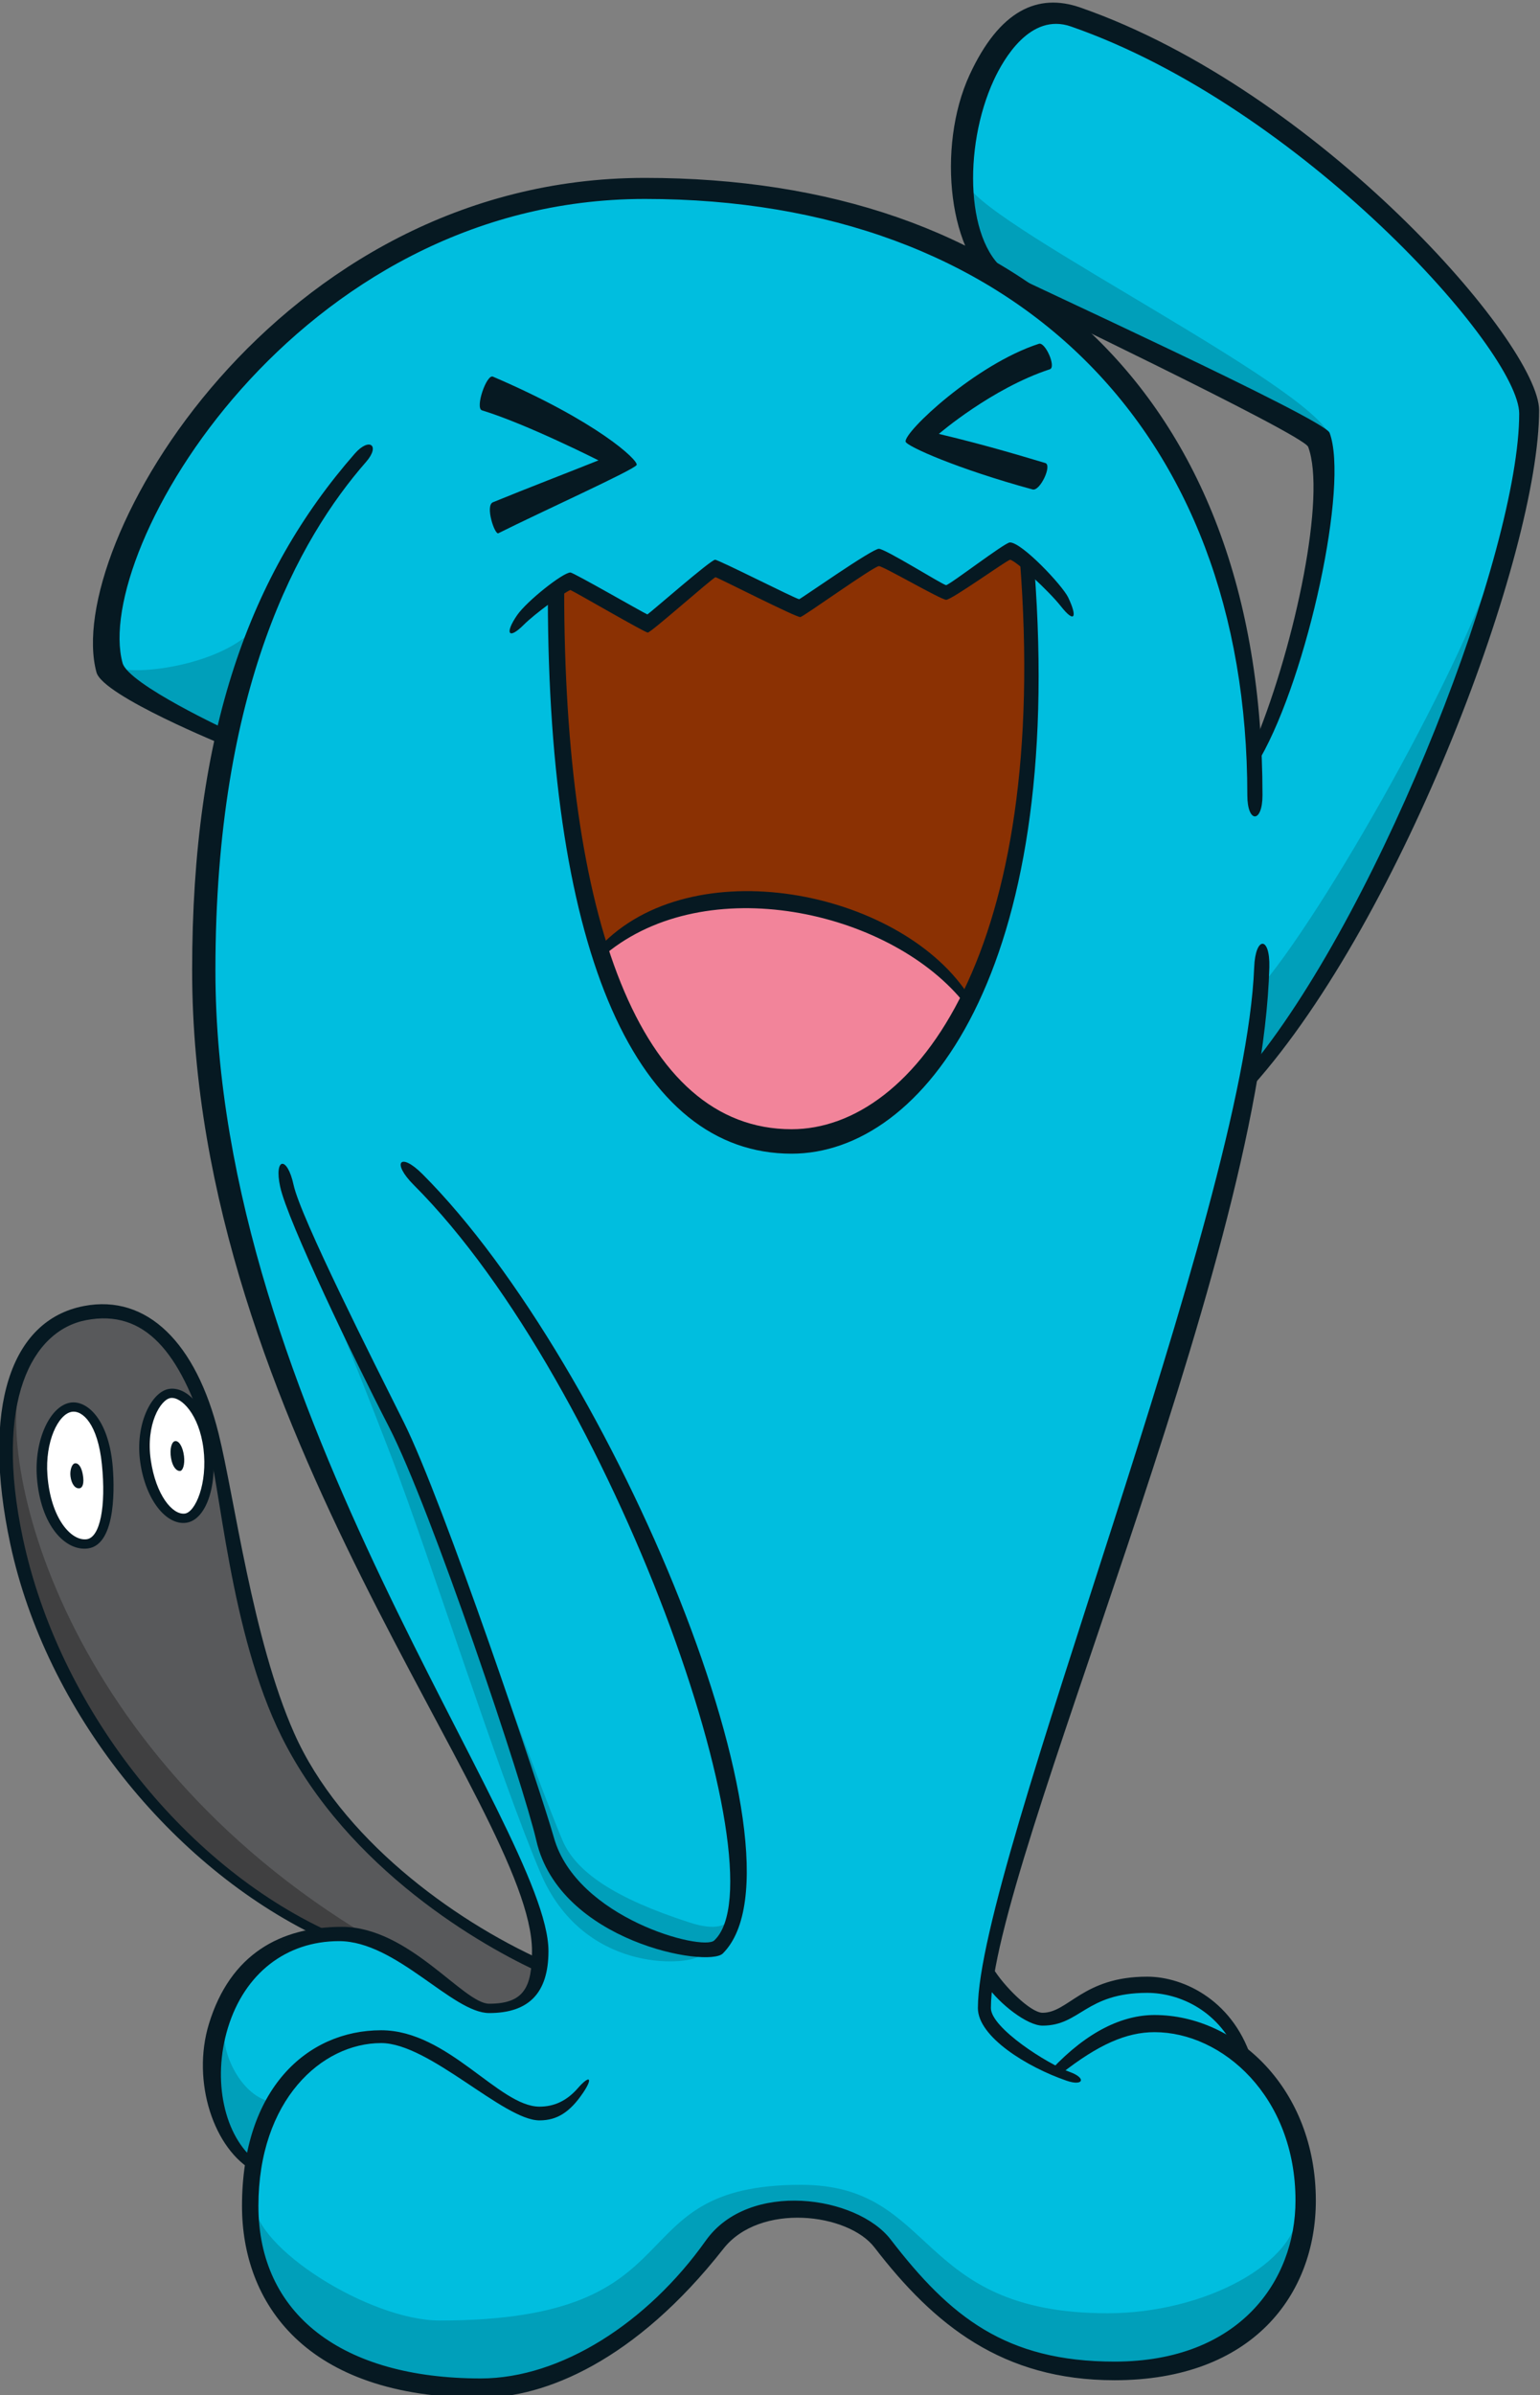 <?xml version="1.0" encoding="UTF-8"?>
<!-- Created with Inkscape (http://www.inkscape.org/) -->
<svg version="1.1" viewBox="0 0 121.99 189.59" xmlns="http://www.w3.org/2000/svg">
 <rect x="0" y="0" width="121.99" height="189.59" fill="#808080" stroke="none"/>
 <defs>
  <clipPath id="clipPath15752">
   <path d="m0 792h612v-792h-612z"/>
  </clipPath>
 </defs>
 <g transform="translate(-14.997 -10.618)">
  <g transform="matrix(3.211 0 0 -3.211 -338.63 1497.1)">
   <g clip-path="url(#clipPath15752)">
    <g transform="translate(115.26 438.05)">
     <path d="m0 0c0-5.359 2.379-10.887 3.962-13.95 1.25-2.42 4.343-7.719 4.343-9.35 0-0.904-0.53-1.34-1.279-1.34-0.219 0-0.825 0.286-1.414 0.74-0.59 0.455-1.532 1.044-2.458 1.044-1.692 0-3.03-1.365-3.03-3.468 0-1.431 0.993-2.104 0.993-2.104s-0.067-0.758-0.067-1.414c0-2.505 2.475-4.092 5.454-4.092 1.641 0 2.997 0.622 3.956 1.499 0.589 0.539 1.886 1.885 2.189 2.189 0.838 0.838 3.285 0.833 3.922 0 1.578-2.063 2.949-3.266 6.01-3.266 2.227 0 4.461 1.569 4.461 4.056 0 1.627-0.676 2.998-1.616 3.638 0 0-0.353 1.75-2.357 1.75-1.178 0-2.036-0.842-2.491-0.842s-1.33 1.161-1.33 1.161-0.123 0.27 0.46 2.245c0.584 1.976 6.375 17.913 6.375 22.985 0 6.303-0.695 10.457-3.322 13.648-2.757 3.347-7.453 5.073-12.076 5.073-8.212 0-13.935-8.448-13.019-11.807 0.134-0.494 2.828-1.706 2.828-1.706s-0.494-3.053-0.494-6.689" fill="#00bedf"/>
    </g>
    <g transform="translate(140.83 443.9)">
     <path d="m 0,0 c 2.021,3.401 2.121,7.878 1.953,8.216 -0.168,0.336 -7.104,3.434 -7.778,3.804 -0.673,0.371 -1.481,2.087 -0.842,4.243 0.64,2.154 1.852,2.591 2.56,2.356 C 1.219,16.844 6.97,10.433 6.97,8.889 6.97,8.114 5.893,0.135 0.168,-7.407 -0.724,-8.583 0,0 0,0" fill="#00bedf"/>
    </g>
    <g transform="translate(118.2 415.23)">
     <path d="m0 0c-5.117 2.424-7.946 7.984-7.946 11.672 0 1.832 0.581 3.726 2.357 3.726 0.975 0 2.345-1.082 2.783-3.075 0.247-1.123 0.741-4.579 1.527-6.554 0.785-1.976 2.289-3.861 3.636-4.804s2.985-1.751 2.985-1.751-0.179-0.785-0.606-0.897c-0.425-0.113-0.695-0.18-0.898-0.113-0.201 0.067-1.121 0.718-1.481 0.987-0.359 0.27-1.257 0.674-1.459 0.742-0.202 0.067-0.898 0.067-0.898 0.067" fill="#58595b"/>
    </g>
    <g transform="translate(123.85 448.45)">
     <path d="m0 0s-0.022-3.053 0.112-4.287c0.135-1.234 0.966-4.669 0.966-4.669s1.728 1.347 3.255 1.347c1.525 0 4.399-0.808 5.835-2.537 0 0 1.526 2.986 1.526 6.869 0 2.177-0.067 3.883-0.067 3.883s-0.247 0.292-0.427 0.292c-0.179 0-1.436-0.988-1.571-0.988-0.134 0-1.593 0.786-1.706 0.786-0.111 0-1.84-1.19-1.953-1.19-0.112 0-1.952 0.92-2.064 0.92-0.113 0-1.55-1.279-1.662-1.279s-1.795 1.033-1.862 1.033c-0.068 0-0.382-0.18-0.382-0.18" fill="#8b3103"/>
    </g>
    <g transform="translate(124.93 439.49)">
     <path d="m0 0c0.516 0.387 1.896 1.279 3.749 1.279 1.852 0 4.085-0.948 5.341-2.469 0 0-1.537-3.456-4.483-3.456-1.869 0-3.148 1.498-3.619 2.356-0.472 0.859-0.988 2.29-0.988 2.29" fill="#f2849a"/>
    </g>
    <g transform="translate(111.9 428.26)">
     <path d="m0 0c-0.281 0-0.752-0.539-0.752-1.661s0.764-1.717 1.022-1.717c0.257 0 0.627 0.202 0.627 1.729 0 1.032-0.47 1.649-0.897 1.649" fill="#fff"/>
    </g>
    <g transform="translate(114.3 428.59)">
     <path d="m0 0c-0.258 0-0.583-0.505-0.583-1.549s0.673-1.537 0.965-1.537 0.584 0.516 0.584 1.66c0 1.145-0.662 1.426-0.966 1.426" fill="#fff"/>
    </g>
    <g transform="translate(134 458.37)">
     <path d="m0 0c0.562-1.078 9.068-5.23 8.956-6.308 0 0-1.099 0.696-2.94 1.527-1.841 0.83-4.624 2.199-5.051 2.402-0.426 0.201-0.83 1.054-0.92 1.436-0.089 0.381-0.045 0.943-0.045 0.943" fill="#009fba"/>
    </g>
    <g transform="translate(112.92 446.53)">
     <path d="m0 0c0.303-0.303 2.761-0.033 3.569 1.01 0 0-0.36-1.133-0.472-1.582s-0.269-1.302-0.269-1.302-0.876 0.471-1.571 0.875c-0.696 0.404-1.257 0.999-1.257 0.999" fill="#009fba"/>
    </g>
    <g transform="translate(128.23 415.72)">
     <path d="m0 0c-0.157-0.27-0.449-0.382-1.078-0.18-1.854 0.597-2.805 1.243-3.142 2.02-0.516 1.19-3.12 8.328-3.726 9.675 0 0 1.055-3.12 1.392-4.04 0.337-0.921 1.616-4.669 1.705-5.073 0.091-0.404 0.315-1.033 0.472-1.279 0.157-0.248 0.853-1.167 1.908-1.55 1.055-0.382 1.998-0.539 2.065-0.427 0.068 0.113 0.404 0.854 0.404 0.854" fill="#009fba"/>
    </g>
    <g transform="translate(115.68 412.98)">
     <path d="m0 0c-0.135-0.628 0.426-1.772 1.189-1.863l-0.583-1.481s-0.628 0.561-0.808 1.481c-0.18 0.921 0.202 1.863 0.202 1.863" fill="#009fba"/>
    </g>
    <g transform="translate(116.4 408.65)">
     <path d="m0 0c0-1.123 2.851-2.918 4.579-2.918 6.532 0 4.265 3.345 8.911 3.345 3.367 0 2.784-3.166 7.565-3.166 2.379 0 4.713 1.235 4.713 2.627 0 0 0.292-3.996-4.624-3.996-2.716 0-4.22 1.459-4.803 2.132-0.584 0.674-1.1 1.841-2.828 1.841s-2.133-0.875-2.447-1.19c-0.315-0.314-2.469-3.187-5.859-3.187-2.356 0-3.844 1.045-4.376 1.728-1.033 1.325-0.831 2.784-0.831 2.784" fill="#009fba"/>
    </g>
    <g transform="translate(127.37 414.71)">
     <path d="m0 0c-0.336-0.235-2.862-0.404-3.906 2.054-1.043 2.458-2.727 7.778-3.669 10.235-0.943 2.458-1.785 4.479-1.785 4.479s1.818-3.3 2.222-4.378c0.404-1.077 2.324-6.195 2.626-7.171 0.304-0.977 0.685-2.503 0.932-2.952s1.325-1.347 1.729-1.549c0.404-0.201 1.851-0.718 1.851-0.718" fill="#009fba"/>
    </g>
    <g transform="translate(141.29 438.68)">
     <path d="m 0,0 c 1.751,2.11 5.342,8.574 5.88,10.954 0,0 -0.785,-6.341 -6.172,-13.142 0,0 0.202,1.144 0.235,1.414 C -0.023,-0.505 0,0 0,0" fill="#009fba"/>
    </g>
    <g transform="translate(119.25 415.18)">
     <path d="m0 0c-7.814 4.656-9.355 12.195-8.518 13.973 0 0-0.472-0.235-0.472-1.851 0-1.617 0.607-5.321 3.132-8.351s4.803-3.726 4.803-3.726l0.55 0.022z" fill="#404041"/>
    </g>
    <g transform="translate(112.51 446.36)">
     <path d="m0 0c0.159-0.585 3.204-1.818 3.204-1.818 0.057-0.027 0.138 0.34 0.081 0.367 0 0-2.497 1.153-2.642 1.683-0.75 2.75 4.262 11.438 12.886 11.438 9.087 0 14.862-5.65 14.862-14.7 0-0.694 0.374-0.694 0.374 0 0 10.008-6.115 15.219-15.236 15.219-9.115 0-14.368-9.112-13.529-12.189" fill="#061922"/>
    </g>
    <g transform="translate(118.88 451.75)">
     <path d="m0 0c-2.584-2.954-4.01-6.826-4.01-12.735 0-11.246 8.384-20.674 8.384-24.175 0-0.899-0.203-1.299-1.056-1.299-0.638 0-1.973 1.895-3.634 1.895-1.518 0-2.754-0.673-3.28-2.391-0.436-1.425 0.125-3.109 1.127-3.642 0.047-0.025 0.074 0.226 0.049 0.247-0.798 0.61-1.103 2.004-0.708 3.295 0.409 1.34 1.435 2.139 2.743 2.139 1.414 0 2.795-1.773 3.703-1.773 0.984 0 1.462 0.5 1.462 1.529 0 3.008-8.216 13.333-8.216 24.175 0 6.992 2.069 10.65 3.715 12.531 0.361 0.412 0.081 0.617-0.279 0.204" fill="#061922"/>
    </g>
    <g transform="translate(127.54 407.7)">
     <path d="m0 0c-1.437-2.024-3.576-3.396-5.549-3.396-3.435 0-5.486 1.589-5.486 4.251 0 2.608 1.56 4.016 3.028 4.016 1.191 0 3.02-1.906 3.906-1.906 0.433 0 0.752 0.202 1.078 0.685 0.248 0.369 0.161 0.444-0.132 0.109-0.267-0.306-0.577-0.455-0.946-0.455-0.999 0-2.255 1.883-3.906 1.883-1.826 0-3.433-1.448-3.433-4.332 0-2.366 1.538-4.728 5.891-4.728 1.585 0 3.81 0.907 5.985 3.674 0.897 1.142 3.073 0.883 3.728 0.031 1.471-1.912 3.157-3.272 5.921-3.272 3.396 0 4.966 2.105 4.966 4.43 0 2.748-1.957 4.573-3.979 4.573-0.776 0-1.646-0.39-2.541-1.341-0.042-0.046 0.206-0.13 0.237-0.106 0.915 0.717 1.608 1.024 2.304 1.024 1.673 0 3.477-1.586 3.477-4.15 0-1.976-1.381-3.971-4.464-3.971-2.682 0-4.055 1.103-5.521 3.008-0.832 1.082-3.499 1.475-4.564-0.027" fill="#061922"/>
    </g>
    <g transform="translate(141.07 439.09)">
     <path d="m0 0c-0.232-6.016-6.816-22.132-6.816-25.656 0-0.708 1.212-1.456 2.189-1.791 0.416-0.143 0.492 0.068 0.077 0.216-0.549 0.195-1.945 1.085-1.945 1.575 0 3.479 6.668 18.289 6.869 25.656 0.021 0.774-0.344 0.773-0.374 0" fill="#061922"/>
    </g>
    <g transform="translate(119.72 427.77)">
     <path d="m0 0c1.05-2.035 3.326-8.837 3.641-10.207 0.573-2.498 4.241-3.143 4.601-2.783 2.337 2.336-2.7 14.502-7.409 19.211-0.554 0.555-0.77 0.286-0.214-0.269 4.91-4.91 9.144-17.012 7.41-18.622-0.288-0.268-3.395 0.548-3.955 2.537-0.327 1.161-2.727 8.286-3.701 10.235-0.764 1.527-2.544 5.044-2.721 5.855-0.157 0.724-0.487 0.675-0.33-0.049 0.182-0.84 1.839-4.282 2.678-5.908" fill="#061922"/>
    </g>
    <g transform="translate(112.2 430.74)">
     <path d="m0 0c-1.824-0.349-2.526-2.54-1.818-5.858 0.881-4.127 3.978-7.952 7.601-9.692 0.054-0.025 0.316 0.106 0.258 0.133-3.633 1.671-6.666 5.563-7.545 9.684-0.724 3.387 0.225 5.129 1.559 5.385 1.445 0.277 2.322-0.791 2.964-2.875 0.348-1.131 0.573-4.813 1.859-7.396 1.631-3.275 4.969-5.177 6.388-5.815 0.058-0.026 0.127 0.269 0.069 0.295-2.254 1.013-5.008 3.037-6.149 5.612-1.025 2.309-1.47 5.8-1.864 7.384-0.552 2.224-1.758 3.442-3.322 3.143" fill="#061922"/>
    </g>
    <g transform="translate(111.3 426.57)">
     <path d="m0 0c-0.062 0.826 0.266 1.506 0.6 1.562 0.268 0.044 0.642-0.304 0.743-1.291 0.107-1.044-0.046-1.805-0.373-1.85-0.381-0.052-0.89 0.509-0.97 1.579m0.563 1.788c-0.505-0.085-0.891-0.931-0.823-1.842 0.09-1.201 0.711-1.827 1.261-1.752 0.719 0.098 0.65 1.62 0.603 2.089-0.114 1.109-0.634 1.572-1.041 1.505" fill="#061922"/>
    </g>
    <g transform="translate(113.85 426.94)">
     <path d="m0 0c-0.129 0.885 0.242 1.495 0.487 1.532 0.261 0.039 0.706-0.4 0.812-1.248 0.107-0.86-0.2-1.57-0.461-1.601-0.305-0.036-0.713 0.458-0.838 1.317m0.453 1.757c-0.435-0.065-0.85-0.873-0.712-1.819 0.135-0.918 0.636-1.54 1.124-1.482 0.474 0.055 0.786 0.858 0.661 1.856-0.131 1.054-0.668 1.507-1.073 1.445" fill="#061922"/>
    </g>
    <g transform="translate(111.97 426.86)">
     <path d="m0 0c0.082 0.02 0.165-0.066 0.202-0.27 0.043-0.232-0.012-0.33-0.073-0.342-0.118-0.022-0.207 0.112-0.23 0.292-0.019 0.151 0.034 0.303 0.101 0.32" fill="#061922"/>
    </g>
    <g transform="translate(114.45 427.41)">
     <path d="m0 0c-0.084-0.012-0.139-0.189-0.101-0.417 0.038-0.227 0.139-0.324 0.223-0.319 0.068 3e-3 0.122 0.162 0.097 0.366-0.03 0.24-0.13 0.384-0.219 0.37" fill="#061922"/>
    </g>
    <g transform="translate(134.47 413.99)">
     <path d="m0 0c0.321-0.457 1-0.989 1.38-0.989 0.932 0 1.061 0.808 2.581 0.808 0.784 0 1.813-0.432 2.271-1.628 0.032-0.084 0.352-0.163 0.335-0.103-0.434 1.52-1.688 2.13-2.606 2.13-1.587 0-1.941-0.89-2.581-0.89-0.297 0-0.96 0.661-1.223 1.099-0.032 0.055-0.181-0.393-0.157-0.427" fill="#061922"/>
    </g>
    <g transform="translate(122.29 453.65)">
     <path d="m0 0c2.585-1.109 3.591-2.064 3.546-2.177-0.045-0.112-2.343-1.149-3.412-1.684-0.09-0.044-0.331 0.683-0.134 0.764 0.875 0.358 1.817 0.718 2.604 1.033 0 0-1.773 0.897-2.874 1.233-0.177 0.055 0.113 0.898 0.27 0.831" fill="#061922"/>
    </g>
    <g transform="translate(135.76 454.46)">
     <path d="m0 0c-1.559-0.503-3.335-2.178-3.289-2.413 0.023-0.112 1.28-0.673 3.132-1.178 0.185-0.051 0.488 0.6 0.314 0.651-0.382 0.112-1.391 0.426-2.626 0.718 0 0 1.302 1.122 2.739 1.594 0.162 0.053-0.114 0.678-0.27 0.628" fill="#061922"/>
    </g>
    <g transform="translate(133.47 448.51)">
     <path d="m0 0c-0.082 5e-3 -1.498 0.896-1.659 0.896-0.169 0-1.887-1.209-1.966-1.243-0.124 0.027-1.985 0.973-2.074 0.973-0.107 0-1.569-1.281-1.67-1.348-0.124 0.054-1.825 1.034-1.899 1.034-0.185 0-1.077-0.707-1.315-1.052-0.307-0.445-0.22-0.621 0.162-0.239 0.284 0.285 1.007 0.804 1.152 0.859 0.112-0.045 1.835-1.049 1.909-1.049 0.08 0 1.557 1.312 1.671 1.365 0.092-0.026 1.995-0.997 2.094-0.983 0.081 0.012 1.799 1.246 1.937 1.256 0.109 0 1.529-0.83 1.66-0.83 0.138 0 1.491 0.973 1.577 0.987 0.152-0.026 0.967-0.783 1.252-1.146 0.339-0.431 0.416-0.277 0.18 0.218-0.141 0.294-1.139 1.355-1.437 1.355-0.124 0-1.478-1.042-1.574-1.053" fill="#061922"/>
    </g>
    <g transform="translate(135.29 449.14)">
     <path d="m0 0c0.752-9.609-2.57-14.042-5.632-14.042-3.757 0-5.61 5.19-5.61 13.286 0 0.063-0.403-0.167-0.403-0.19 0.011-8.798 2.203-13.699 6.013-13.699 3.258 0 6.743 4.522 5.991 14.411-2e-3 0.025-0.364 0.297-0.359 0.234" fill="#061922"/>
    </g>
    <g transform="translate(124.92 439.59)">
     <path d="m0 0c-0.043-0.046 0.097-0.217 0.146-0.176 2.492 2.062 6.943 1.084 8.794-1.133 0.04-0.048 0.157 0.131 0.122 0.183-1.715 2.533-6.788 3.543-9.062 1.126" fill="#061922"/>
    </g>
    <g transform="translate(134.05 461.09)">
     <path d="m0 0c-0.826-1.786-0.513-4.535 0.71-5.255 0.266-0.156 7.484-3.586 7.641-3.914 0.452-1.204-0.316-4.833-1.286-7.22-0.025-0.06 0.079-0.503 0.109-0.448 1.163 2.045 2.187 6.733 1.706 8.013-0.128 0.341-7.623 3.766-7.877 3.915-1.104 0.65-1.176 3.115-0.406 4.779 0.237 0.513 0.899 1.672 1.904 1.321 5.68-1.975 11.057-7.991 11.057-9.544 0-3.359-3.351-12.057-6.553-16.024-0.066-0.083-0.067-0.597-0.024-0.55 3.707 4.148 7.068 13.15 7.068 16.657 0 1.642-5.438 7.883-11.319 9.929-1.049 0.365-1.994-0.068-2.73-1.659" fill="#061922"/>
    </g>
   </g>
  </g>
 </g>
</svg>
